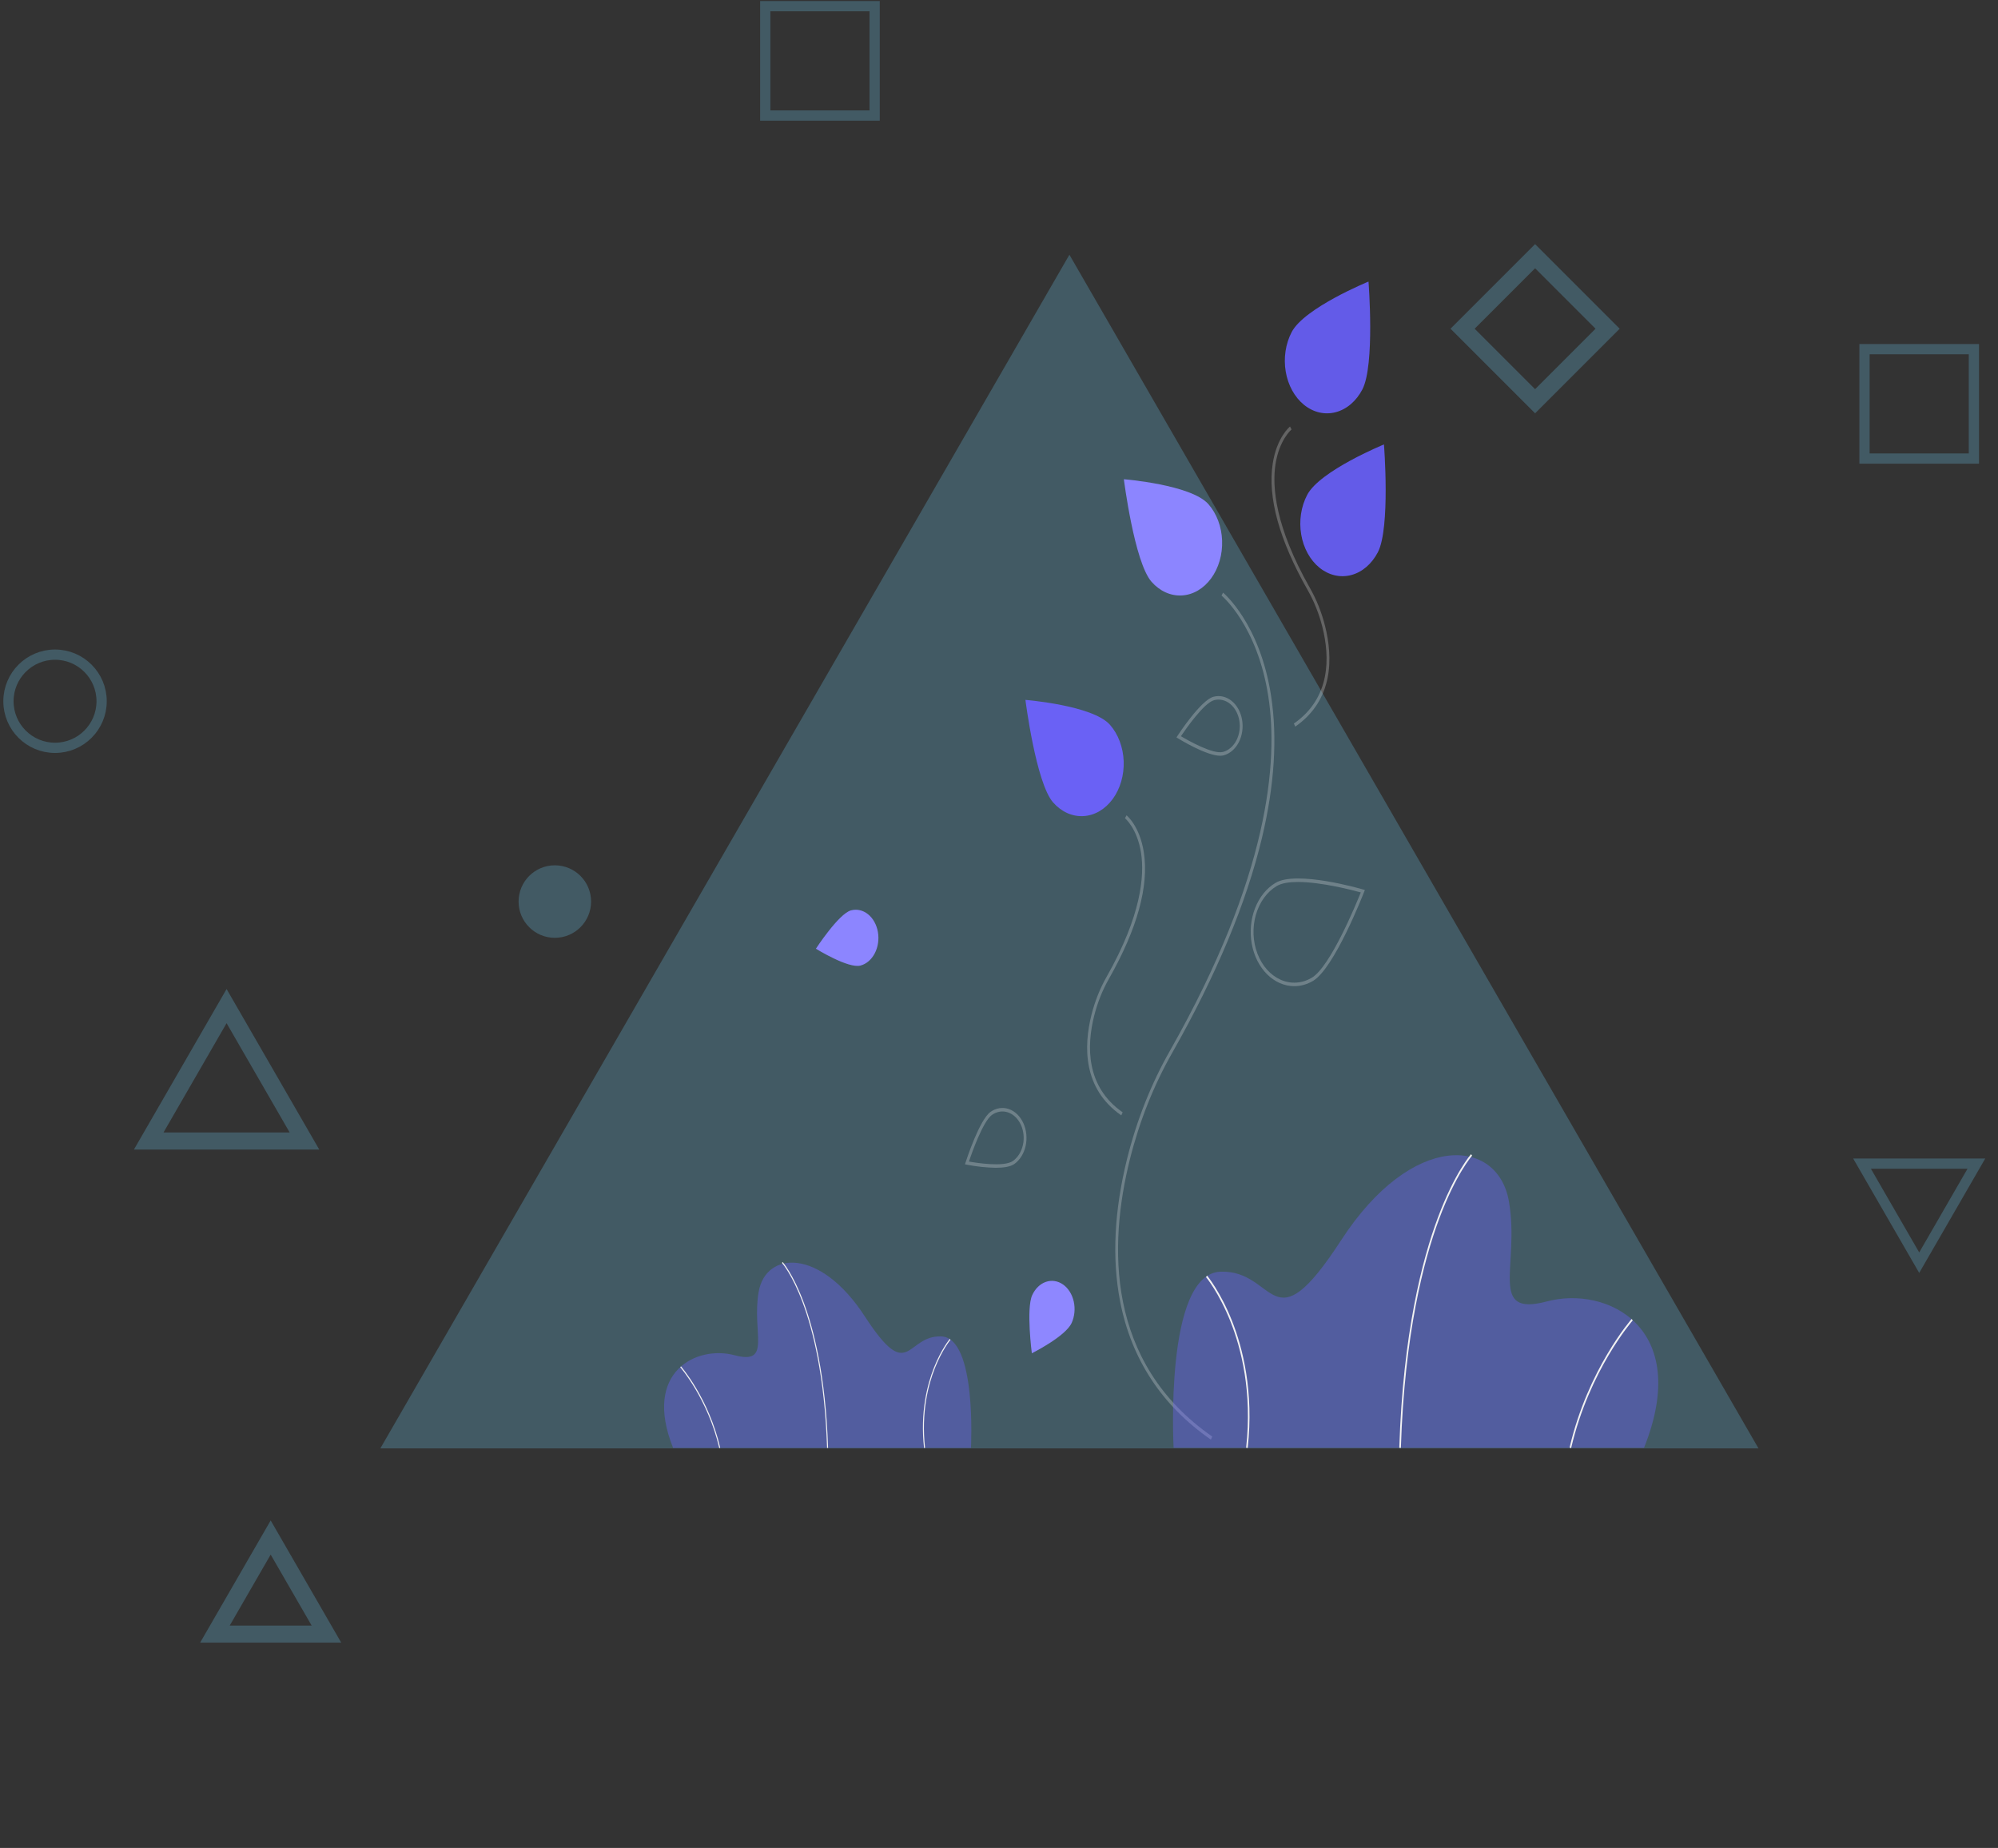 <svg width="585" height="541" viewBox="0 0 585 541" fill="none" xmlns="http://www.w3.org/2000/svg">
<rect x="0" y="0" width="585" height="541" fill="#333333" stroke="none"/>
<path d="M43.541 334.035L66.343 294.541L89.145 334.035H43.541Z" stroke="#71D5FF" stroke-opacity="0.24" stroke-width="5"/>
<path d="M545.189 340.659L561.929 369.654L578.669 340.659H545.189Z" stroke="#71D5FF" stroke-opacity="0.24" stroke-width="3"/>
<path d="M62.929 478.389L79.253 450.115L95.577 478.389H62.929Z" stroke="#71D5FF" stroke-opacity="0.24" stroke-width="5"/>
<circle cx="16.114" cy="205.291" r="13.641" stroke="#71D5FF" stroke-opacity="0.24" stroke-width="3"/>
<rect x="545.916" y="102.217" width="32.027" height="32.027" stroke="#71D5FF" stroke-opacity="0.24" stroke-width="3"/>
<rect x="224.062" y="1.802" width="32.027" height="32.027" stroke="#71D5FF" stroke-opacity="0.24" stroke-width="3"/>
<path d="M313.116 74.569L514.875 424.026H111.357L313.116 74.569Z" fill="#71D5FF" fill-opacity="0.24"/>
<path d="M249.156 266.517C250.875 266.053 252.673 266.459 254.152 267.646C255.631 268.832 256.671 270.702 257.044 272.843C257.416 274.985 257.09 277.223 256.137 279.065C255.184 280.907 253.683 282.202 251.963 282.666C248.382 283.631 238.888 277.738 238.888 277.738C238.888 277.738 245.574 267.482 249.156 266.517Z" fill="#8C85FF"/>
<path d="M354.535 421.45C340.174 411.481 331.235 397.871 327.964 380.998C325.535 368.47 326.233 354.373 330.038 339.098C332.859 327.835 337.088 317.197 342.57 307.575C371.652 256.314 374.277 222.912 371.358 203.917C368.157 183.09 357.759 174.441 357.654 174.356L358.103 173.496C358.21 173.583 368.883 182.434 372.16 203.683C374.05 215.934 373.161 229.902 369.518 245.201C364.985 264.241 356.144 285.426 343.242 308.167C337.81 317.701 333.62 328.242 330.824 339.401C324.583 364.454 323.7 398.871 354.936 420.555L354.535 421.45Z" fill="white" fill-opacity="0.24"/>
<path d="M328.307 326.531C316.986 318.672 317.301 306.217 319.559 297.153C320.561 293.156 322.062 289.379 324.008 285.964C334.196 268.005 335.117 256.339 334.095 249.715C332.985 242.522 329.426 239.568 329.39 239.539L329.839 238.68C329.997 238.808 333.729 241.904 334.904 249.522C336.434 259.441 332.994 271.901 324.68 286.556C322.784 289.883 321.321 293.562 320.346 297.457C318.178 306.159 317.869 318.111 328.708 325.635L328.307 326.531Z" fill="white" fill-opacity="0.24"/>
<path d="M379.243 212.715L378.842 211.819C389.681 204.295 389.372 192.342 387.204 183.641C386.229 179.746 384.766 176.067 382.87 172.74C374.556 158.085 371.116 145.625 372.646 135.706C373.821 128.088 377.553 124.991 377.711 124.864L378.161 125.723C378.125 125.752 374.547 128.744 373.449 135.939C372.438 142.56 373.369 154.216 383.542 172.148C385.488 175.563 386.989 179.339 387.991 183.337C390.249 192.401 390.564 204.856 379.243 212.715Z" fill="white" fill-opacity="0.24"/>
<path d="M403.414 161.701C402.528 163.394 401.383 164.852 400.044 165.993C398.706 167.135 397.199 167.936 395.612 168.352C394.024 168.769 392.386 168.791 390.792 168.419C389.197 168.047 387.677 167.287 386.318 166.183C384.96 165.08 383.789 163.653 382.873 161.986C381.957 160.318 381.314 158.442 380.98 156.465C380.646 154.488 380.629 152.449 380.928 150.463C381.228 148.477 381.838 146.585 382.725 144.893C386.452 137.779 405.217 130.11 405.217 130.11C405.217 130.11 407.141 154.587 403.414 161.701Z" fill="#635BE8"/>
<path d="M398.885 114.021C397.999 115.714 396.854 117.172 395.515 118.314C394.177 119.455 392.671 120.257 391.083 120.673C389.495 121.089 387.858 121.112 386.263 120.74C384.668 120.367 383.148 119.608 381.789 118.504C380.431 117.4 379.26 115.973 378.344 114.306C377.428 112.638 376.785 110.763 376.451 108.786C376.117 106.808 376.1 104.769 376.399 102.783C376.699 100.798 377.309 98.905 378.196 97.213C381.924 90.099 400.689 82.431 400.689 82.431C400.689 82.431 402.612 106.907 398.885 114.021Z" fill="#635BE8"/>
<path d="M378.978 288.702C376.08 288.708 373.267 287.485 371.001 285.236C368.736 282.987 367.152 279.844 366.511 276.325C365.87 272.806 366.209 269.12 367.474 265.874C368.739 262.627 370.853 260.013 373.469 258.461C379.686 254.772 398.332 260.172 399.123 260.404L399.623 260.551L399.4 261.126C399.046 262.037 390.664 283.469 384.447 287.158C382.739 288.174 380.87 288.702 378.978 288.702V288.702ZM380.016 258.202C377.487 258.202 375.271 258.528 373.823 259.387C370.964 261.083 368.763 264.123 367.705 267.839C366.646 271.556 366.817 275.644 368.178 279.204C369.54 282.764 371.982 285.504 374.966 286.822C377.951 288.141 381.234 287.928 384.092 286.233C389.501 283.024 397.024 264.763 398.428 261.259C396.181 260.638 386.932 258.202 380.016 258.202V258.202Z" fill="white" fill-opacity="0.24"/>
<path d="M353.808 147.589C355.007 148.95 355.978 150.592 356.667 152.42C357.356 154.249 357.75 156.228 357.824 158.246C357.899 160.264 357.654 162.28 357.103 164.18C356.552 166.079 355.706 167.825 354.613 169.318C353.52 170.81 352.202 172.02 350.734 172.878C349.265 173.736 347.675 174.226 346.055 174.319C344.435 174.412 342.816 174.107 341.29 173.421C339.765 172.735 338.363 171.681 337.164 170.32C332.124 164.597 329.058 140.301 329.058 140.301C329.058 140.301 348.767 141.866 353.808 147.589Z" fill="#8C85FF"/>
<path d="M324.989 212.188C327.409 214.936 328.854 218.77 329.005 222.844C329.156 226.919 328 230.902 325.793 233.916C323.586 236.93 320.508 238.729 317.236 238.917C313.963 239.105 310.765 237.667 308.345 234.918C303.304 229.195 300.238 204.9 300.238 204.9C300.238 204.9 319.948 206.465 324.989 212.188Z" fill="#6A61F5"/>
<path d="M357.292 221.248C353.17 221.248 345.287 216.386 344.925 216.162L344.465 215.876L344.789 215.38C345.066 214.955 351.609 204.973 355.29 203.98C357.116 203.488 359.025 203.919 360.596 205.179C362.167 206.44 363.272 208.425 363.667 210.7C364.063 212.974 363.716 215.351 362.704 217.308C361.692 219.264 360.098 220.64 358.271 221.132C357.949 221.213 357.621 221.252 357.292 221.248V221.248ZM345.762 215.527C347.703 216.681 355.139 220.928 358.097 220.13C359.709 219.694 361.116 218.478 362.009 216.751C362.902 215.024 363.207 212.925 362.858 210.918C362.509 208.91 361.534 207.157 360.148 206.044C358.761 204.931 357.076 204.549 355.464 204.983C352.505 205.781 347.146 213.476 345.762 215.527Z" fill="white" fill-opacity="0.24"/>
<path d="M302.222 379.162C303.089 377.257 304.529 375.858 306.224 375.274C307.919 374.69 309.73 374.967 311.261 376.046C312.792 377.125 313.916 378.916 314.386 381.026C314.857 383.136 314.635 385.393 313.77 387.3C311.966 391.271 302.115 396.173 302.115 396.173C302.115 396.173 300.417 383.133 302.222 379.162Z" fill="#8E87FF"/>
<path d="M291.528 341.872C288.686 341.815 285.851 341.51 283.044 340.961L282.537 340.858L282.728 340.264C282.891 339.757 286.759 327.805 290.037 325.498C290.843 324.93 291.73 324.567 292.649 324.426C293.567 324.286 294.499 324.373 295.39 324.681C296.282 324.989 297.116 325.513 297.845 326.223C298.574 326.933 299.184 327.814 299.639 328.817C300.094 329.82 300.387 330.925 300.499 332.069C300.612 333.213 300.542 334.373 300.295 335.483C300.047 336.593 299.626 337.632 299.056 338.54C298.487 339.447 297.779 340.206 296.973 340.774C295.796 341.603 293.722 341.872 291.528 341.872ZM283.691 340.045C285.82 340.429 293.933 341.736 296.568 339.881C298.005 338.87 299.06 337.189 299.501 335.209C299.943 333.229 299.735 331.111 298.922 329.322C298.11 327.533 296.76 326.219 295.17 325.669C293.58 325.119 291.879 325.378 290.443 326.39V326.39C287.808 328.245 284.524 337.575 283.691 340.045Z" fill="white" fill-opacity="0.24"/>
<circle cx="162.452" cy="263.936" r="10.615" fill="#71D5FF" fill-opacity="0.24"/>
<path d="M481.353 423.859H343.626C343.626 423.859 340.834 372.871 357.352 372.292C373.87 371.712 372.009 394.889 392.715 363.021C413.42 331.153 438.546 332.892 441.803 351.722C445.06 370.553 435.522 385.618 452.97 380.983C470.419 376.348 495.545 388.515 481.353 423.859Z" fill="#6C63FF" fill-opacity="0.38"/>
<path d="M410.165 423.871L409.7 423.848C410.784 390.278 416.43 368.708 420.975 356.526C425.911 343.298 430.666 337.943 430.714 337.89L431.023 338.323C430.976 338.375 426.276 343.677 421.38 356.815C416.86 368.947 411.245 390.427 410.165 423.871Z" fill="#F2F2F2"/>
<path d="M460.012 423.94L459.565 423.779C464.944 400.789 477.609 386.275 477.737 386.131L478.05 386.56C477.923 386.702 465.352 401.114 460.012 423.94Z" fill="#F2F2F2"/>
<path d="M365.319 423.9L364.858 423.82C366.683 407.431 363.386 394.716 360.3 386.935C356.957 378.51 353.144 373.909 353.106 373.863L353.428 373.445C353.467 373.491 357.339 378.163 360.717 386.678C363.832 394.532 367.16 407.365 365.319 423.9Z" fill="#F2F2F2"/>
<path d="M197.084 423.889H284.292C284.292 423.889 286.059 391.604 275.6 391.237C265.141 390.87 266.32 405.545 253.209 385.367C240.098 365.188 224.189 366.289 222.126 378.212C220.064 390.136 226.104 399.675 215.055 396.74C204.007 393.805 188.098 401.509 197.084 423.889Z" fill="#6C63FF" fill-opacity="0.38"/>
<path d="M242.16 423.897L242.454 423.882C241.768 402.625 238.193 388.968 235.314 381.254C232.189 372.878 229.178 369.487 229.148 369.454L228.952 369.728C228.982 369.761 231.958 373.118 235.058 381.437C237.92 389.119 241.476 402.72 242.16 423.897Z" fill="#F2F2F2"/>
<path d="M210.597 423.94L210.88 423.838C207.474 409.281 199.454 400.091 199.374 400L199.176 400.271C199.256 400.362 207.215 409.487 210.597 423.94Z" fill="#F2F2F2"/>
<path d="M270.556 423.914L270.848 423.864C269.692 413.487 271.78 405.435 273.734 400.508C275.85 395.174 278.265 392.26 278.289 392.232L278.085 391.967C278.061 391.996 275.609 394.954 273.47 400.346C271.497 405.319 269.39 413.445 270.556 423.914Z" fill="#F2F2F2"/>
<rect x="449.463" y="75.003" width="30.027" height="30.027" transform="rotate(45 449.463 75.003)" stroke="#71D5FF" stroke-opacity="0.24" stroke-width="5"/>
</svg>

